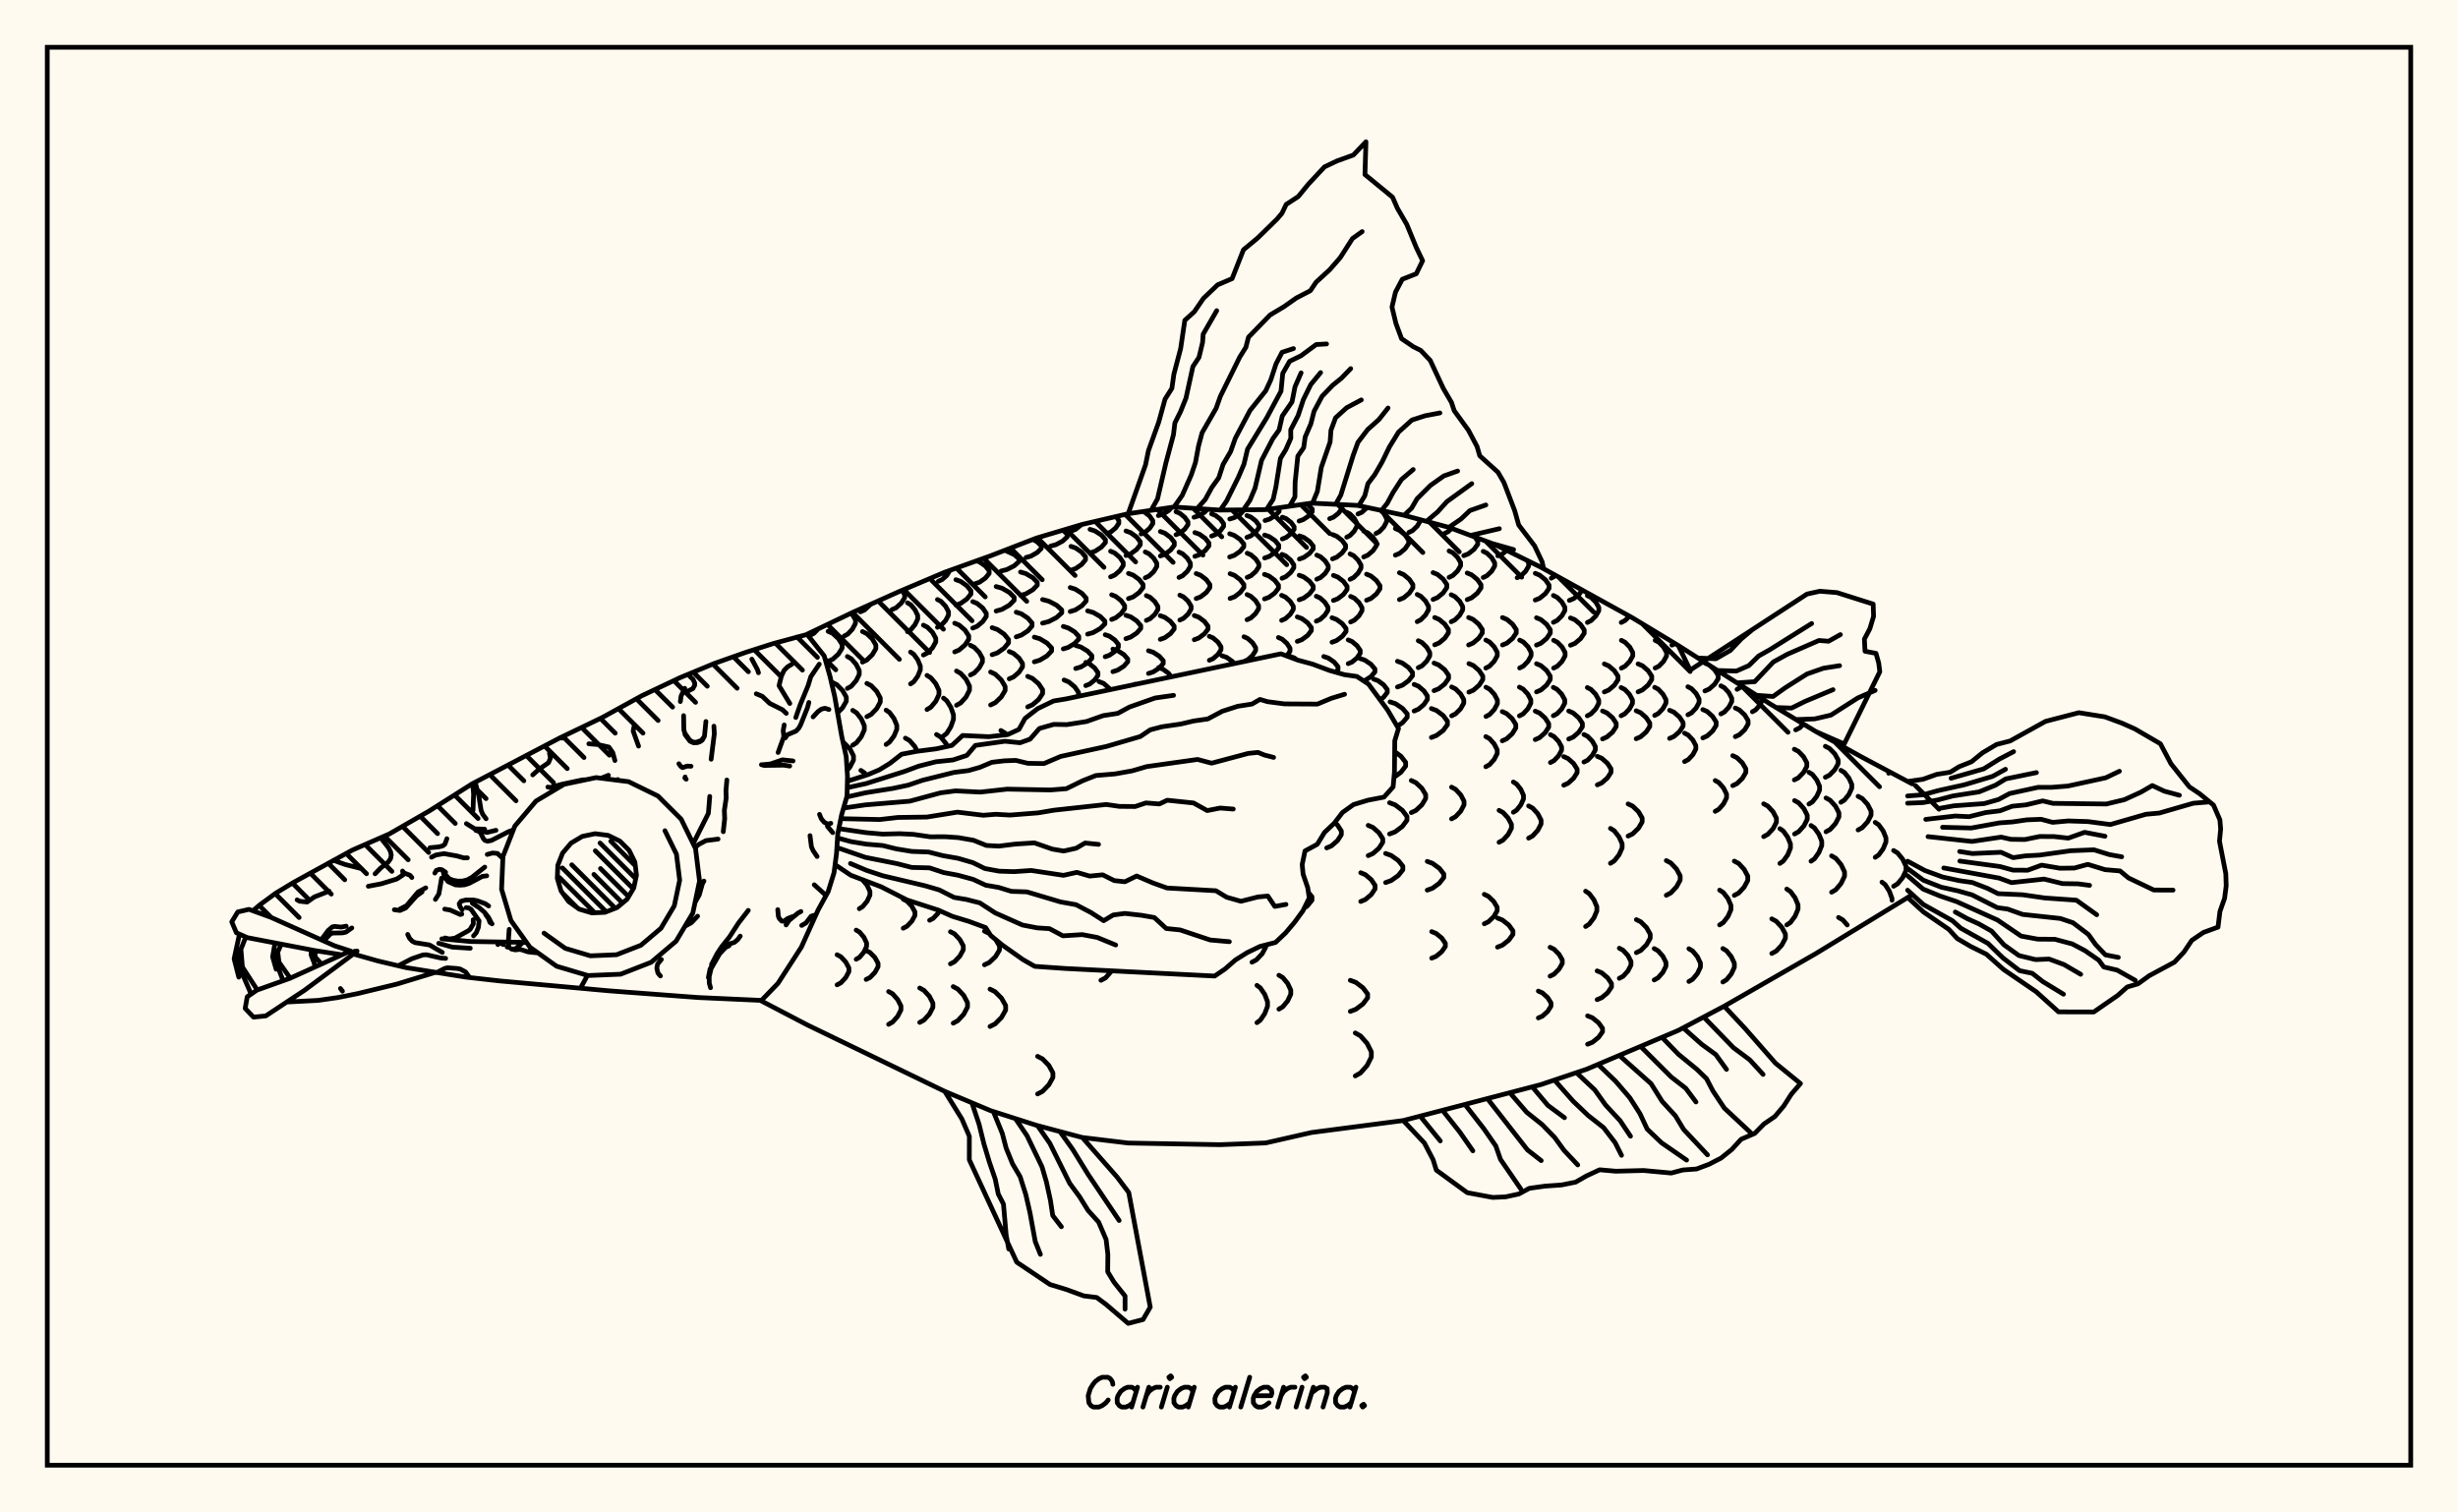 <svg xmlns="http://www.w3.org/2000/svg" width="520" height="320"><rect x="0" y="0" width="520" height="320" fill="floralwhite"/><rect x="10" y="10" width="500" height="300" stroke="black" stroke-width="1" fill="none"/><path stroke="black" stroke-width="1" fill="none" stroke-linecap="round" stroke-linejoin="round" d="
M 170.75 134.18 180.47 129.53 190.17 125.18 199.87 121.07 209.57 117.59 219.27 113.84 228.97 110.95 238.67 108.69 248.37 107.27 258.07 107.92 267.76 107.83 277.46 106.45 287.16 106.93 296.86 108.98 306.56 111.59 316.26 115.21 325.96 120 345.36 130.72 355.06 136.58 374.46 148.92 384.16 154.78 393.86 160.17 404.54 165.85 
M 404.54 189.31 384.16 201.75 364.76 212.89 355.06 218.01 335.66 226.22 325.96 229.48 296.86 237.08 277.46 239.61 267.76 241.82 258.07 242.19 238.67 241.84 228.97 240.67 219.27 238.09 209.57 234.99 199.87 230.91 170.77 216.84 161.1 211.79 
M 171.4 134.41 172.17 134.01 173.11 133.05 
M 175.19 139.92 176.15 139.49 177.37 138.39 178.16 137.13 178.16 136.36 177.37 135.11 176.15 134 175.19 133.57 
M 177.23 150.78 178.24 149.76 179.04 148.36 179.04 147.49 178.24 146.08 177.01 144.84 176.04 144.36 
M 179.21 162.98 179.81 162.3 180.56 160.83 180.56 159.91 179.81 158.44 178.32 156.95 
M 177.09 208.37 177.89 207.94 178.92 206.83 179.59 205.57 179.59 204.79 178.92 203.54 177.89 202.43 177.09 202 
M 178.58 134.58 179.35 134.16 180.34 133.1 180.98 131.89 180.98 131.14 180.12 129.7 
M 179.26 145.66 180.07 145.21 181.11 144.03 181.78 142.7 181.78 141.87 181.11 140.54 180.07 139.36 179.26 138.9 
M 180.4 157.66 181.19 157.16 182.2 155.88 182.85 154.43 182.85 153.53 182.2 152.08 181.19 150.8 180.4 150.3 
M 183.24 164.01 182.86 163.5 182.12 163 
M 181.79 192.26 182.51 191.81 183.44 190.68 184.04 189.39 184.04 188.6 183.44 187.31 182.48 186.16 
M 181.13 202.96 181.84 202.54 182.75 201.46 183.33 200.25 183.33 199.5 182.75 198.28 181.84 197.21 181.13 196.79 
M 182 129.45 182.89 129.07 184.16 127.88 
M 182.46 140.09 183.37 139.65 184.54 138.52 185.29 137.25 185.29 136.46 184.54 135.18 183.37 134.06 182.46 133.62 
M 183.39 151.63 184.3 151.15 185.48 149.92 186.23 148.54 186.23 147.68 185.48 146.29 184.3 145.06 183.39 144.59 
M 183.24 207.23 184.05 206.82 185.09 205.75 185.76 204.54 185.76 203.8 185.09 202.59 184.05 201.53 183.24 201.11 
M 187.46 157.51 188.18 157.01 189.12 155.75 189.72 154.32 189.72 153.44 189.12 152.01 188.18 150.74 187.46 150.25 
M 188.7 128.98 189.56 128.6 190.67 127.6 191.38 126.48 191.38 125.78 190.82 124.9 
M 194.04 158.96 193.54 157.95 192.41 156.67 191.54 156.17 
M 191.08 196.39 191.88 195.97 192.9 194.9 193.56 193.69 193.56 192.95 192.9 191.74 191.88 190.67 191.08 190.25 
M 187.99 216.72 188.83 216.25 189.9 215.04 190.6 213.68 190.6 212.83 189.9 211.47 188.83 210.26 187.99 209.79 
M 191.98 133.65 192.68 133.24 193.57 132.17 194.15 130.97 194.15 130.22 193.57 129.02 192.68 127.96 191.98 127.54 
M 192.63 144.7 193.3 144.25 194.15 143.07 194.7 141.74 194.7 140.92 194.15 139.59 193.3 138.42 192.63 137.96 
M 195.35 138.59 196.19 138.16 197.28 137.06 197.97 135.82 197.97 135.04 197.28 133.8 196.19 132.7 195.35 132.27 
M 196.11 150.12 196.92 149.63 197.97 148.38 198.64 146.95 198.64 146.07 197.97 144.65 196.92 143.4 196.11 142.9 
M 200.41 157.92 200.11 157.28 198.99 155.93 198.12 155.4 
M 196.66 194.71 197.42 194.31 198.4 193.28 198.73 192.65 
M 194.57 216.32 195.47 215.83 196.62 214.56 197.36 213.13 197.36 212.24 196.62 210.8 195.47 209.54 194.57 209.04 
M 198.51 122.98 199.3 122.63 200.3 121.75 200.95 120.68 
M 198.32 132.72 199.08 132.32 200.04 131.3 200.66 130.14 200.66 129.42 200.04 128.27 199.08 127.24 198.32 126.85 
M 199.6 155.71 200.28 155.17 201.15 153.77 201.71 152.2 201.71 151.22 201.15 149.64 200.28 148.25 199.6 147.7 
M 202.22 128.02 203.25 127.66 204.56 126.72 205.41 125.67 205.41 125.01 204.56 123.95 203.25 123.02 202.22 122.65 
M 201.97 137.93 202.92 137.52 204.15 136.46 204.94 135.26 204.94 134.52 204.15 133.32 202.92 132.26 201.97 131.85 
M 202.35 149.22 203.23 148.73 204.37 147.47 205.1 146.04 205.1 145.15 204.37 143.72 203.23 142.46 202.35 141.97 
M 201.07 203.93 201.94 203.47 203.06 202.28 203.79 200.95 203.79 200.12 203.06 198.78 201.94 197.59 201.07 197.13 
M 201.66 216.48 202.63 215.95 203.88 214.6 204.68 213.08 204.68 212.14 203.88 210.61 202.63 209.27 201.66 208.74 
M 206.27 123.51 207.23 123.18 208.46 122.31 209.26 121.34 209.26 120.73 208.46 119.76 207.23 118.9 206.57 118.67 
M 205.79 132.89 206.71 132.51 207.89 131.53 208.65 130.43 208.65 129.75 207.89 128.64 206.71 127.67 205.79 127.29 
M 205.29 142.81 206.11 142.39 207.16 141.29 207.84 140.06 207.84 139.29 207.16 138.05 206.11 136.96 205.29 136.53 
M 211.78 120.82 213 120.51 214.57 119.71 215.59 118.8 215.59 118.24 214.57 117.34 212.57 116.43 
M 210.74 129.28 211.97 128.93 213.54 128.03 214.55 127 214.55 126.37 213.54 125.35 211.97 124.45 210.74 124.1 
M 209.89 138.52 211.01 138.13 212.44 137.13 213.36 136 213.36 135.31 212.44 134.18 211.01 133.19 209.89 132.8 
M 209.57 149.15 210.56 148.67 211.82 147.46 212.64 146.09 212.64 145.24 211.82 143.86 210.56 142.65 209.57 142.18 
M 212.95 155.45 212.66 155.11 211.74 154.56 
M 208.27 204.13 209.29 203.65 210.6 202.41 211.45 201.01 211.45 200.14 210.64 198.8 
M 209.33 197.53 208.27 197.01 
M 209.44 217.18 210.51 216.64 211.87 215.27 212.75 213.71 212.75 212.75 211.87 211.19 210.51 209.82 209.44 209.28 
M 217.06 117.95 218.1 117.66 219.43 116.9 220.29 116.04 220.29 115.51 219.43 114.65 218.51 114.13 
M 215.9 125.98 217.04 125.64 218.5 124.78 219.44 123.8 219.44 123.2 218.5 122.23 217.04 121.37 215.9 121.03 
M 214.99 134.74 216.07 134.38 217.44 133.48 218.33 132.45 218.33 131.81 217.44 130.78 216.07 129.87 214.99 129.52 
M 213.51 143.62 214.41 143.23 215.58 142.22 216.32 141.09 216.32 140.38 215.58 139.24 214.41 138.24 213.51 137.85 
M 222.26 115.54 223.39 115.24 224.84 114.46 225.78 113.58 225.78 113.04 224.86 112.17 
M 220.56 131.85 221.87 131.51 223.54 130.64 224.62 129.65 224.62 129.05 223.54 128.06 221.87 127.19 220.56 126.85 
M 218.82 140.03 219.99 139.67 221.5 138.76 222.47 137.73 222.47 137.09 221.5 136.06 219.99 135.15 218.82 134.8 
M 217.41 149.56 218.42 149.12 219.73 148 220.57 146.73 220.57 145.94 219.73 144.67 218.42 143.54 217.41 143.1 
M 219.51 231.45 220.55 230.91 221.89 229.52 222.75 227.96 222.75 226.99 221.89 225.42 220.55 224.04 219.51 223.5 
M 226.68 112.32 227.52 112.02 228.78 111.01 
M 226.57 120.64 227.56 120.3 228.83 119.42 229.65 118.43 229.65 117.81 228.83 116.82 227.56 115.94 226.57 115.6 
M 226.41 129.39 227.5 129.05 228.89 128.16 229.78 127.16 229.78 126.54 228.89 125.54 227.5 124.66 226.41 124.31 
M 224.95 137.29 226 136.97 227.35 136.14 228.22 135.21 228.22 134.63 227.35 133.69 226 132.87 224.95 132.54 
M 230.6 116.97 231.65 116.64 232.99 115.77 233.86 114.79 233.86 114.18 232.99 113.2 231.65 112.34 230.6 112 
M 230.09 134.17 231.26 133.84 232.77 132.98 233.74 132.01 233.74 131.41 232.77 130.44 231.26 129.58 230.09 129.25 
M 227.57 141.44 228.67 141.11 230.07 140.26 230.98 139.3 230.98 138.71 230.07 137.75 228.67 136.9 227.57 136.57 
M 228.12 147.33 228.18 146.52 227.37 145.33 226.1 144.28 225.11 143.87 
M 234.2 112.89 235 112.55 236.02 111.7 236.69 110.73 236.69 110.13 236.11 109.28 
M 234.95 122.05 235.81 121.68 236.91 120.74 237.62 119.67 237.62 119.01 236.91 117.94 235.81 117 234.95 116.63 
M 235.17 131.06 236.06 130.7 237.19 129.8 237.92 128.77 237.92 128.13 237.19 127.1 236.06 126.2 235.17 125.84 
M 233.81 138.95 234.71 138.63 235.86 137.82 236.6 136.9 236.6 136.33 235.86 135.42 234.71 134.6 233.81 134.29 
M 229.7 145.06 230.53 144.73 231.59 143.87 232.27 142.9 232.27 142.3 231.59 141.34 230.53 140.48 229.7 140.15 
M 237.74 108.94 238.17 108.8 
M 238.21 117.54 239.18 117.19 240.43 116.28 241.23 115.26 241.23 114.62 240.43 113.6 239.18 112.69 238.21 112.34 
M 238.73 126.65 239.73 126.29 241 125.36 241.82 124.31 241.82 123.66 241 122.61 239.73 121.68 238.73 121.32 
M 238.19 135.13 239.2 134.79 240.49 133.93 241.33 132.96 241.33 132.35 240.49 131.38 239.2 130.51 238.19 130.18 
M 235.44 142.11 236.45 141.78 237.75 140.95 238.58 140.01 238.58 139.43 237.75 138.49 236.45 137.65 235.44 137.33 
M 234.95 145.9 233.49 144.6 232.5 144.21 
M 232.9 207.41 233.86 206.91 235.21 205.41 
M 241.41 112.98 242.2 112.64 243.22 111.77 243.88 110.78 243.88 110.17 243.22 109.19 241.93 108.21 
M 242.28 122.25 243.07 121.88 244.08 120.93 244.73 119.85 244.73 119.18 244.08 118.11 243.07 117.16 242.28 116.78 
M 242.52 131.26 243.31 130.91 244.31 129.99 244.96 128.96 244.96 128.32 244.31 127.29 243.31 126.37 242.52 126.02 
M 245.05 109.09 246.02 108.79 247.26 108.01 247.87 107.34 
M 245.48 117.63 246.43 117.28 247.64 116.38 248.43 115.36 248.43 114.73 247.64 113.71 246.43 112.81 245.48 112.46 
M 245.47 135.27 246.42 134.93 247.62 134.06 248.4 133.08 248.4 132.47 247.62 131.48 246.42 130.61 245.47 130.27 
M 242.97 142.49 243.97 142.16 245.26 141.33 246.09 140.38 246.09 139.79 245.26 138.84 243.97 138.01 242.97 137.68 
M 240.24 144.79 240.12 144.75 
M 248.79 113.13 249.61 112.8 250.64 111.96 251.32 111 251.32 110.41 250.64 109.45 249.61 108.6 248.79 108.27 
M 249.42 122.17 250.19 121.81 251.19 120.87 251.83 119.82 251.83 119.16 251.19 118.11 250.19 117.17 249.42 116.81 
M 249.6 131.19 250.37 130.83 251.35 129.92 251.98 128.88 251.98 128.23 251.35 127.19 250.37 126.28 249.6 125.92 
M 247.79 143.2 247.19 142.43 246.02 141.58 245.11 141.24 
M 252.6 109.44 253.58 109.14 254.85 108.37 255.44 107.74 
M 252.78 117.71 253.74 117.37 254.96 116.49 255.75 115.5 255.75 114.88 254.96 113.89 253.74 113.02 252.78 112.68 
M 253.06 126.64 253.99 126.28 255.19 125.36 255.95 124.32 255.95 123.68 255.19 122.63 253.99 121.71 253.06 121.35 
M 252.65 135.35 253.59 135 254.79 134.11 255.56 133.1 255.56 132.48 254.79 131.47 253.59 130.58 252.65 130.23 
M 256.32 113.42 257.14 113.1 258.19 112.28 258.86 111.36 258.86 110.79 258.19 109.86 257.14 109.05 256.32 108.73 
M 255.84 139.7 256.63 139.36 257.66 138.47 258.31 137.47 258.31 136.85 257.66 135.85 256.63 134.97 255.84 134.63 
M 260.16 109.81 261.14 109.51 262.39 108.76 263.21 107.87 
M 260.14 117.84 261.1 117.51 262.34 116.66 263.13 115.69 263.13 115.09 262.34 114.12 261.1 113.27 260.14 112.93 
M 260.23 126.62 261.17 126.27 262.37 125.35 263.15 124.32 263.15 123.68 262.37 122.65 261.17 121.74 260.23 121.38 
M 261.1 140.41 260.75 139.97 259.49 139.08 258.5 138.73 
M 263.79 113.69 264.61 113.38 265.65 112.57 266.33 111.66 266.33 111.1 265.65 110.19 264.61 109.39 263.79 109.08 
M 263.85 122.16 264.64 121.82 265.66 120.92 266.32 119.91 266.32 119.29 265.66 118.28 264.64 117.39 263.85 117.04 
M 263.82 131.12 264.61 130.76 265.61 129.83 266.27 128.78 266.27 128.13 265.61 127.08 264.61 126.16 263.82 125.79 
M 263.17 139.95 263.96 139.59 264.98 138.68 265.64 137.65 265.64 137.02 264.98 135.99 263.96 135.08 263.17 134.72 
M 267.63 110.13 268.59 109.83 269.81 109.07 270.6 108.21 270.6 107.68 270.39 107.45 
M 267.54 118.06 268.5 117.73 269.74 116.88 270.53 115.93 270.53 115.34 269.74 114.38 268.5 113.53 267.54 113.21 
M 267.51 126.72 268.46 126.37 269.68 125.47 270.47 124.44 270.47 123.81 269.68 122.78 268.46 121.87 267.51 121.52 
M 271.29 114.03 272.09 113.71 273.12 112.91 273.78 112 273.78 111.44 273.12 110.53 272.09 109.73 271.29 109.42 
M 271.22 122.35 272.02 122.01 273.05 121.13 273.71 120.13 273.71 119.51 273.05 118.51 272.02 117.63 271.22 117.29 
M 271.13 131.26 271.93 130.9 272.95 129.98 273.61 128.93 273.61 128.29 272.95 127.24 271.93 126.32 271.13 125.96 
M 272.23 138.8 272.91 137.77 272.91 137.14 272.25 136.13 271.24 135.23 270.45 134.88 
M 274.83 110.24 275.72 109.93 276.87 109.15 277.61 108.26 277.61 107.71 276.52 106.59 
M 274.9 118.28 275.83 117.94 277.03 117.09 277.81 116.13 277.81 115.53 277.03 114.56 275.83 113.71 274.9 113.38 
M 274.85 126.9 275.8 126.55 277.02 125.64 277.81 124.62 277.81 123.99 277.02 122.97 275.8 122.06 274.85 121.71 
M 274.45 135.7 275.4 135.35 276.63 134.45 277.42 133.43 277.42 132.8 276.63 131.77 275.4 130.87 274.45 130.52 
M 274.33 139.58 273.83 139.21 272.9 138.87 
M 264.86 203.58 265.81 203.07 267.02 201.79 267.8 200.34 267.8 199.92 
M 265.91 216.37 266.63 215.84 267.56 214.46 268.15 212.91 268.15 211.94 267.56 210.39 266.63 209.02 265.91 208.48 
M 278.57 122.55 279.35 122.21 280.35 121.32 280.99 120.31 280.99 119.69 280.35 118.68 279.35 117.79 278.57 117.45 
M 278.47 131.43 279.27 131.07 280.28 130.15 280.94 129.11 280.94 128.47 280.28 127.43 279.27 126.51 278.47 126.15 
M 281.3 109.74 282.13 109.41 283.19 108.56 283.87 107.6 283.87 107.01 283.69 106.76 
M 281.9 118.24 282.78 117.89 283.92 116.99 284.66 115.98 284.66 115.35 283.92 114.34 282.78 113.45 281.9 113.1 
M 282.09 127.04 283.02 126.68 284.22 125.76 284.98 124.71 284.98 124.07 284.22 123.02 283.02 122.1 282.09 121.74 
M 281.79 135.88 282.75 135.53 283.97 134.63 284.76 133.61 284.76 132.98 283.97 131.96 282.75 131.06 281.79 130.7 
M 282.59 142.23 283.06 141.67 283.06 141.07 282.26 140.09 281.02 139.23 280.05 138.9 
M 275.94 192.1 276.55 191.69 277.55 190.48 277.55 189.73 276.81 188.83 
M 270.56 213.51 271.37 213.02 272.41 211.77 273.07 210.36 273.07 209.48 272.41 208.07 271.37 206.82 270.56 206.34 
M 284.91 113.65 285.6 113.3 286.49 112.38 287.06 111.34 287.06 110.7 286.49 109.66 285.6 108.75 284.91 108.39 
M 285.61 122.57 286.36 122.2 287.31 121.27 287.93 120.21 287.93 119.55 287.31 118.5 286.36 117.56 285.61 117.2 
M 285.73 131.6 286.51 131.23 287.5 130.29 288.14 129.22 288.14 128.56 287.5 127.49 286.51 126.55 285.73 126.19 
M 285.22 140.41 286.03 140.07 287.08 139.2 287.76 138.21 287.76 137.6 287.08 136.61 286.03 135.73 285.22 135.39 
M 280.67 179.4 281.67 178.97 282.95 177.86 283.77 176.6 283.77 175.82 282.95 174.56 282.36 174.05 
M 287.28 108.75 288.11 108.39 289.24 107.37 
M 288.49 117.84 289.36 117.46 290.47 116.51 291.19 115.43 291.19 114.77 290.47 113.69 289.36 112.74 288.49 112.37 
M 289.1 127 290.02 126.63 291.18 125.67 291.93 124.58 291.93 123.91 291.18 122.82 290.02 121.86 289.1 121.48 
M 288.55 144.1 290.03 143.16 290.87 142.16 290.87 141.54 290.03 140.54 288.72 139.66 287.7 139.32 
M 291.11 112.86 291.82 112.48 292.74 111.51 293.34 110.4 293.34 109.72 292.74 108.61 292.15 107.99 
M 291.95 148.07 292.71 147.51 293.48 146.51 293.48 145.89 292.71 144.89 291.52 144.01 290.58 143.67 
M 289.45 181.03 290.44 180.59 291.71 179.48 292.53 178.22 292.53 177.44 291.71 176.18 290.44 175.06 289.45 174.63 
M 287.87 190.73 288.85 190.32 290.1 189.26 290.9 188.06 290.9 187.32 290.1 186.12 288.85 185.06 287.87 184.65 
M 295.19 117.46 296.1 117.08 297.26 116.1 298.01 114.99 298.01 114.31 297.26 113.2 296.1 112.22 295.19 111.83 
M 296.05 126.86 296.96 126.48 298.14 125.49 298.9 124.37 298.9 123.68 298.14 122.56 296.96 121.57 296.05 121.18 
M 295.64 145.35 296.67 144.98 297.98 144.03 298.83 142.96 298.83 142.3 297.98 141.23 296.67 140.28 295.64 139.91 
M 295.59 153.66 296.73 152.89 297.7 151.75 297.7 151.04 296.73 149.9 295.24 148.89 294.07 148.5 
M 294.9 164.47 296.37 163.39 297.37 162.09 297.37 161.29 296.37 160 295.04 159.02 
M 293.97 176.45 295.15 176 296.67 174.85 297.65 173.55 297.65 172.74 296.67 171.44 295.15 170.29 293.97 169.84 
M 293.13 186.73 294.3 186.31 295.81 185.24 296.78 184.02 296.78 183.27 295.81 182.06 294.3 180.99 293.13 180.57 
M 285.66 213.99 286.84 213.54 288.35 212.4 289.33 211.1 289.33 210.3 288.35 209 286.84 207.85 285.66 207.41 
M 286.71 227.64 287.81 227.02 289.21 225.44 290.11 223.65 290.11 222.54 289.21 220.75 287.81 219.17 286.71 218.55 
M 298.05 112.65 298.83 112.27 299.84 111.29 300.48 110.19 300.48 109.96 
M 299.81 131.53 300.58 131.13 301.57 130.13 302.21 129 302.21 128.3 301.57 127.16 300.58 126.16 299.81 125.77 
M 300.04 141.26 300.83 140.88 301.83 139.88 302.48 138.76 302.48 138.06 301.83 136.94 300.83 135.95 300.04 135.56 
M 299.16 150.44 300.07 150.05 301.23 149.07 301.97 147.96 301.97 147.27 301.23 146.16 300.07 145.18 299.16 144.8 
M 298.56 171.93 299.54 171.47 300.8 170.29 301.61 168.95 301.61 168.12 300.8 166.78 299.54 165.6 298.56 165.14 
M 303.17 126.83 304.1 126.44 305.3 125.45 306.07 124.33 306.07 123.64 305.3 122.52 304.1 121.53 303.17 121.15 
M 303.52 136.43 304.45 136.03 305.65 135.03 306.42 133.89 306.42 133.19 305.65 132.05 304.45 131.05 303.52 130.65 
M 303.38 146.13 304.36 145.73 305.63 144.72 306.45 143.56 306.45 142.85 305.63 141.7 304.36 140.69 303.38 140.29 
M 302.81 156.03 303.9 155.61 305.31 154.55 306.21 153.34 306.21 152.59 305.31 151.39 303.9 150.32 302.81 149.91 
M 301.94 188.33 303.07 187.92 304.51 186.86 305.44 185.66 305.44 184.92 304.51 183.72 303.07 182.67 301.94 182.25 
M 305.52 112.89 306.32 112.52 307.11 111.79 
M 306.56 122.15 307.35 121.77 308.35 120.8 309 119.7 309 119.02 308.35 117.92 307.35 116.94 306.56 116.57 
M 307.01 131.55 307.79 131.16 308.8 130.17 309.44 129.04 309.44 128.34 308.8 127.22 307.79 126.22 307.01 125.83 
M 307.1 151.45 307.93 151.03 308.99 149.97 309.67 148.77 309.67 148.02 308.99 146.82 307.93 145.76 307.1 145.34 
M 307.08 173.25 307.93 172.79 309.02 171.62 309.72 170.3 309.72 169.49 309.02 168.17 307.93 167 307.08 166.54 
M 302.88 202.72 303.81 202.34 305 201.36 305.77 200.26 305.77 199.57 305 198.46 303.81 197.49 302.88 197.11 
M 309.67 117.56 310.62 117.19 311.83 116.23 312.62 115.15 312.62 114.48 312 113.61 
M 310.39 126.87 311.33 126.48 312.53 125.5 313.31 124.39 313.31 123.71 312.53 122.6 311.33 121.62 310.39 121.23 
M 310.69 136.46 311.62 136.06 312.82 135.05 313.59 133.91 313.59 133.2 312.82 132.05 311.62 131.04 310.69 130.65 
M 310.75 146.44 311.7 146.03 312.91 144.98 313.69 143.79 313.69 143.05 312.91 141.86 311.7 140.81 310.75 140.4 
M 313.78 122.19 314.56 121.81 315.57 120.85 316.21 119.76 316.21 119.08 315.57 117.99 314.56 117.03 313.78 116.65 
M 314.33 141.35 315.11 140.94 316.1 139.91 316.75 138.74 316.75 138.02 316.1 136.85 315.11 135.82 314.33 135.42 
M 314.36 151.59 315.14 151.17 316.14 150.09 316.78 148.87 316.78 148.12 316.14 146.9 315.14 145.82 314.36 145.4 
M 314.33 162.22 315.11 161.79 316.1 160.68 316.74 159.43 316.74 158.65 316.1 157.39 315.11 156.28 314.33 155.85 
M 314.01 195.45 314.88 195.03 316.01 193.95 316.73 192.72 316.73 191.96 316.01 190.73 314.88 189.65 314.01 189.22 
M 316.87 117.6 317.8 117.23 318.77 116.45 
M 317.86 136.46 318.8 136.07 320 135.06 320.77 133.92 320.77 133.21 320 132.07 318.8 131.06 317.86 130.66 
M 317.81 156.74 318.73 156.32 319.91 155.25 320.67 154.03 320.67 153.27 319.91 152.06 318.73 150.98 317.81 150.56 
M 317.13 178.2 317.98 177.74 319.05 176.57 319.75 175.24 319.75 174.41 319.05 173.08 317.98 171.91 317.13 171.45 
M 316.8 200.39 317.85 199.97 319.2 198.9 320.07 197.69 320.07 196.94 319.2 195.73 317.85 194.66 316.8 194.24 
M 320.96 122.23 321.74 121.85 322.74 120.88 323.39 119.78 323.39 119.1 323.08 118.58 
M 321.49 141.33 322.27 140.93 323.27 139.9 323.91 138.74 323.91 138.02 323.27 136.86 322.27 135.83 321.49 135.43 
M 321.44 151.46 322.22 151.05 323.21 149.99 323.85 148.79 323.85 148.05 323.21 146.85 322.22 145.79 321.44 145.38 
M 320.16 171.85 320.84 171.41 321.73 170.3 322.3 169.04 322.3 168.26 321.73 167 320.84 165.89 320.16 165.45 
M 324.79 126.96 325.73 126.58 326.94 125.59 327.71 124.48 327.71 123.79 326.94 122.67 325.73 121.69 324.79 121.3 
M 325.05 136.49 325.99 136.1 327.19 135.09 327.97 133.95 327.97 133.24 327.19 132.1 325.99 131.1 325.05 130.7 
M 325.06 146.39 325.99 145.99 327.19 144.95 327.96 143.77 327.96 143.05 327.19 141.87 325.99 140.83 325.06 140.43 
M 324.79 156.48 325.71 156.07 326.88 155.02 327.64 153.84 327.64 153.1 326.88 151.92 325.71 150.87 324.79 150.46 
M 323.38 177.33 324.23 176.87 325.32 175.68 326.02 174.33 326.02 173.5 325.32 172.16 324.23 170.97 323.38 170.51 
M 328.17 122.33 329.14 121.77 
M 328.63 131.67 329.41 131.28 330.41 130.3 331.06 129.18 331.06 128.48 330.41 127.36 329.41 126.38 328.63 125.99 
M 328.68 141.35 329.46 140.95 330.46 139.93 331.1 138.77 331.1 138.05 330.46 136.89 329.46 135.87 328.68 135.47 
M 328.61 151.43 329.39 151.02 330.39 149.98 331.03 148.79 331.03 148.06 330.39 146.88 329.39 145.84 328.61 145.43 
M 328 161.33 328.76 160.93 329.73 159.9 330.36 158.74 330.36 158.02 329.73 156.86 328.76 155.84 328 155.44 
M 327.93 206.53 328.76 206.12 329.82 205.05 330.51 203.85 330.51 203.1 329.82 201.9 328.76 200.83 327.93 200.42 
M 325.44 215.37 326.3 214.99 327.41 214 328.12 212.88 328.12 212.18 327.41 211.06 326.3 210.07 325.44 209.69 
M 332 127.03 332.94 126.64 334.14 125.65 334.68 124.86 
M 332.24 136.52 333.18 136.13 334.38 135.12 335.15 133.98 335.15 133.28 334.38 132.14 333.18 131.13 332.24 130.74 
M 331.87 156.36 332.8 155.96 333.99 154.93 334.76 153.76 334.76 153.03 333.99 151.87 332.8 150.84 331.87 150.43 
M 330.82 166.13 331.73 165.72 332.9 164.66 333.65 163.47 333.65 162.73 332.9 161.54 331.73 160.49 330.82 160.08 
M 335.82 131.7 336.6 131.31 337.6 130.32 338.24 129.21 338.24 128.52 337.6 127.4 336.6 126.41 335.82 126.03 
M 335.8 151.45 336.58 151.04 337.58 150 338.22 148.82 338.22 148.09 337.58 146.91 336.58 145.87 335.8 145.47 
M 335.09 161.23 335.87 160.84 336.86 159.82 337.5 158.67 337.5 157.96 336.86 156.81 335.87 155.8 335.09 155.4 
M 335.44 196.03 336.2 195.52 337.19 194.22 337.82 192.75 337.82 191.83 337.19 190.36 336.2 189.06 335.44 188.55 
M 339.4 146.4 340.33 146 341.53 144.97 342.3 143.8 342.3 143.07 341.53 141.91 340.33 140.88 339.4 140.47 
M 339.02 156.34 339.95 155.93 341.14 154.91 341.91 153.74 341.91 153.02 341.14 151.86 339.95 150.83 339.02 150.43 
M 337.92 166.06 338.85 165.65 340.05 164.6 340.82 163.41 340.82 162.67 340.05 161.48 338.85 160.43 337.92 160.03 
M 337.88 211.5 338.86 211.08 340.11 210.03 340.92 208.83 340.92 208.09 340.11 206.89 338.86 205.83 337.88 205.42 
M 335.86 220.93 336.88 220.53 338.18 219.48 339.02 218.3 339.02 217.57 338.18 216.39 336.88 215.34 335.86 214.93 
M 342.98 131.7 343.76 131.31 344.71 130.37 
M 343.01 141.36 343.78 140.96 344.78 139.93 345.42 138.78 345.42 138.06 344.78 136.9 343.78 135.88 343.01 135.48 
M 342.95 151.44 343.73 151.03 344.72 149.99 345.36 148.82 345.36 148.09 344.72 146.91 343.73 145.87 342.95 145.47 
M 340.7 182.65 341.5 182.15 342.51 180.87 343.17 179.41 343.17 178.51 342.51 177.06 341.5 175.77 340.7 175.27 
M 342.57 206.99 343.37 206.56 344.39 205.45 345.04 204.19 345.04 203.42 344.39 202.16 343.37 201.05 342.57 200.62 
M 346.54 146.38 347.47 145.97 348.66 144.95 349.43 143.78 349.43 143.06 348.66 141.89 347.47 140.86 346.54 140.46 
M 346.14 156.3 347.07 155.9 348.25 154.87 349.02 153.7 349.02 152.98 348.25 151.82 347.07 150.79 346.14 150.38 
M 344.43 176.89 345.39 176.43 346.62 175.24 347.41 173.9 347.41 173.07 346.62 171.73 345.39 170.55 344.43 170.09 
M 346.18 201.56 347.12 201.09 348.33 199.87 349.11 198.49 349.11 197.64 348.33 196.26 347.12 195.04 346.18 194.57 
M 350.16 141.34 350.94 140.95 351.93 139.93 352.57 138.77 352.57 138.06 351.93 136.9 350.94 135.88 350.16 135.48 
M 350.05 151.37 350.82 150.96 351.8 149.93 352.44 148.76 352.44 148.03 351.8 146.86 350.82 145.82 350.05 145.42 
M 349.95 207.34 350.75 206.89 351.78 205.74 352.44 204.43 352.44 203.62 351.78 202.31 350.75 201.15 349.95 200.7 
M 353.7 136.49 354.42 136.19 
M 353.21 156.23 354.13 155.82 355.31 154.79 356.07 153.62 356.07 152.89 355.31 151.72 354.13 150.68 353.21 150.28 
M 352.51 189.42 353.46 188.92 354.67 187.64 355.45 186.2 355.45 185.3 354.67 183.86 353.46 182.58 352.51 182.08 
M 357.08 151.23 357.84 150.83 358.82 149.8 359.45 148.63 359.45 147.9 358.82 146.73 357.84 145.7 357.08 145.3 
M 356.38 161.13 357.15 160.72 358.13 159.68 358.76 158.49 358.76 157.76 358.13 156.57 357.15 155.53 356.38 155.12 
M 357.29 207.66 358.08 207.19 359.09 205.98 359.74 204.62 359.74 203.77 359.09 202.41 358.08 201.2 357.29 200.73 
M 360.68 146.19 361.59 145.79 362.74 144.76 363.49 143.6 363.49 142.88 362.74 141.72 361.79 140.87 
M 361.33 140.58 360.68 140.29 
M 360.24 156.13 361.15 155.72 362.31 154.67 363.06 153.49 363.06 152.76 362.31 151.58 361.15 150.53 360.24 150.13 
M 364.06 151.05 364.8 150.65 365.75 149.61 366.36 148.44 366.36 147.72 365.75 146.55 364.8 145.51 364.06 145.11 
M 362.86 171.66 363.63 171.21 364.62 170.08 365.26 168.8 365.26 168 364.62 166.72 363.63 165.58 362.86 165.14 
M 363.79 195.69 364.57 195.19 365.56 193.91 366.19 192.46 366.19 191.56 365.56 190.11 364.57 188.83 363.79 188.33 
M 364.48 207.77 365.26 207.29 366.26 206.06 366.91 204.67 366.91 203.8 366.26 202.41 365.26 201.17 364.48 200.69 
M 367.48 145.85 368.6 145.2 
M 367.11 155.86 367.98 155.45 369.1 154.4 369.82 153.2 369.82 152.46 369.1 151.27 367.98 150.22 367.11 149.8 
M 366.57 166.22 367.46 165.79 368.6 164.69 369.34 163.44 369.34 162.66 368.6 161.41 367.46 160.31 366.57 159.88 
M 366.9 189.44 367.82 188.95 368.99 187.69 369.75 186.26 369.75 185.37 368.99 183.94 367.82 182.68 366.9 182.19 
M 370.72 150.59 371.43 150.18 372.33 149.14 372.91 147.93 
M 373.11 177.01 373.98 176.53 375.1 175.33 375.81 173.96 375.81 173.11 375.1 171.75 373.98 170.54 373.11 170.07 
M 374.83 201.73 375.76 201.23 376.94 199.96 377.71 198.52 377.71 197.62 376.94 196.18 375.76 194.91 374.83 194.41 
M 376.54 182.68 377.26 182.18 378.18 180.9 378.78 179.45 378.78 178.55 378.18 177.1 377.26 175.82 376.54 175.32 
M 378 195.69 378.77 195.18 379.75 193.86 380.38 192.36 380.38 191.43 379.75 189.94 378.77 188.62 378 188.1 
M 379.88 154.43 380.72 154.01 381.53 153.19 
M 379.6 165.01 380.45 164.57 381.54 163.44 382.24 162.16 382.24 161.37 381.54 160.09 380.45 158.96 379.6 158.52 
M 379.65 176.45 380.51 175.97 381.62 174.74 382.33 173.34 382.33 172.48 381.62 171.09 380.51 169.86 379.65 169.38 
M 382.69 170.12 383.42 169.66 384.34 168.49 384.94 167.17 384.94 166.35 384.34 165.02 383.42 163.85 382.69 163.4 
M 383.13 182.21 383.86 181.7 384.79 180.38 385.4 178.9 385.4 177.97 384.79 176.49 383.86 175.17 383.13 174.66 
M 386.16 164.45 387.04 164 388.15 162.86 388.87 161.57 388.87 160.78 388.15 159.49 387.04 158.35 386.16 157.9 
M 386.3 175.98 387.18 175.49 388.3 174.25 389.03 172.84 389.03 171.97 388.3 170.56 387.18 169.32 386.3 168.83 
M 387.48 188.77 388.37 188.25 389.49 186.91 390.22 185.39 390.22 184.46 389.49 182.94 388.37 181.6 387.48 181.08 
M 390.79 195.7 389.84 194.62 388.95 194.11 
M 389.45 169.74 390.19 169.28 391.14 168.1 391.75 166.77 391.75 165.95 391.14 164.61 390.19 163.44 389.45 162.98 
M 393.09 175.6 393.97 175.11 395.1 173.87 395.83 172.47 395.83 171.6 395.1 170.2 393.97 168.96 393.09 168.48 
M 396.71 181.39 397.44 180.89 398.38 179.6 398.98 178.15 398.98 177.25 398.38 175.79 397.44 174.5 396.71 174 
M 400.26 190.47 400.26 190.08 399.69 188.54 398.82 187.17 398.14 186.64 
M 399.55 163.6 399.92 163.4 
M 400.6 187.51 401.44 186.99 402.52 185.68 403.22 184.19 403.22 183.27 402.52 181.78 401.44 180.46 400.6 179.95 
M 238.67 108.69 242.34 98.36 242.95 95.38 245.13 89.32 246.47 84.45 247.92 82.16 248.34 79.18 249.77 73.75 250.65 67.78 252.67 65.94 254.6 63.12 257.59 60.27 260.66 58.95 263.06 52.85 266.06 50.36 270.18 46.33 271.21 45.11 272.1 43.25 274.65 41.59 276.78 38.98 280.2 35.31 282.85 34.05 286.31 32.8 288.97 30 288.76 36.93 294.6 41.72 295.63 44.07 297.61 47.48 299.62 52.37 300.96 55.16 299.62 57.92 296.66 59.09 295.22 61.81 294.48 64.97 295.31 68.42 296.51 71.66 298.99 73.35 300.57 74.14 302.57 76.25 305.34 82.19 307.06 85.13 307.65 86.9 310.65 91.03 312.47 94.46 313.05 96.44 316.9 99.91 318.15 102.06 320.44 108.06 321.29 111.08 324.64 115.48 326.25 118.88 326.55 120.33 
M 325.96 120 325.96 120 
M 243.52 107.98 244.88 105.54 246.65 97.95 248.25 91.98 248.55 89.49 249.76 87.06 250.9 84.23 252.36 77.56 253.65 75.61 254.41 72.45 254.53 70.71 257.4 65.73 
M 248.37 107.27 250.1 104.82 252 100.52 252.9 97.87 253.55 94.38 254.3 91.57 257.28 86.38 258.17 83.86 262.29 75.52 263.57 73.48 264.12 71.34 268.71 66.63 271.55 64.94 274.26 63.04 277.21 61.51 278.42 59.71 281.3 57.07 283.54 54.5 286.12 50.47 288.17 49 
M 253.26 107.6 254.98 105.67 256.34 103.17 257.83 101.09 258.75 98.26 260.34 95.55 261.34 92.72 264.45 86.84 267.77 82.68 268.85 80.34 269.95 76.99 271.22 74.54 273.64 73.75 
M 258.15 107.92 259.47 106.03 261.99 100.96 263.17 98.2 263.92 95.04 267.98 88.4 271 82.77 271.37 79 272.83 76.44 275.24 75.27 278.44 72.9 280.64 72.77 
M 263.05 107.87 264.43 105.84 265.51 103.27 266.89 97.4 269.26 92.84 270.6 90.96 271.27 88.02 273.33 85.03 273.96 81.85 275.25 78.89 
M 267.95 107.8 269.35 105.62 269.91 103.08 270.88 96.99 272.01 95.15 273.08 92.73 273.06 90.93 274.61 87.94 275.74 84.53 277.31 81.35 279.38 78.83 
M 272.81 107.11 273.95 105.13 273.99 102.04 274.56 96.51 275.8 94.72 276.11 92.47 277.32 89.67 277.99 87.03 279.69 83.84 281.95 81.5 283.78 80.02 285.75 77.99 
M 277.66 106.46 278.69 103.98 279.53 98.88 281.39 93.52 281.57 91.03 282.55 88.39 284.9 86.26 287.99 84.61 
M 282.56 106.7 283.65 104.76 286.28 96.32 287.27 93.6 289.34 90.88 291.71 88.77 293.65 86.32 
M 287.45 106.99 288.73 104.89 289.39 102.33 290.85 100.41 292.41 97.71 293.92 94.59 295.87 91.42 298.71 88.86 301.52 87.96 304.62 87.37 
M 292.25 108.01 293.47 106.49 294.71 104.19 296.49 101.45 298.97 99.34 
M 297.04 109.03 298.63 107.52 299.78 105.53 302.61 102.71 305.44 100.7 308.37 99.66 
M 301.78 110.3 304.11 108.33 306.11 106.12 311.36 102.33 
M 306.51 111.58 309.07 109.82 310.97 108.02 314.34 106.84 
M 311.11 113.28 317.19 111.86 
M 315.7 115 320.21 116.28 
M 320.12 117.11 320.15 117.13 
M 179.27 165.29 183.7 163.86 186.02 162.88 188.28 161.5 190.73 159.58 193.89 158.97 198.09 158.43 201.39 157.71 203.65 155.61 209.21 155.87 213.16 155.43 215.57 154.32 216.85 152 219.51 149.94 222.89 148.31 225.5 147.88 270.98 138.33 274.57 139.67 277.67 140.51 281.28 141.86 284.43 142.75 287.05 143.12 289.52 144.74 293.55 150.22 295.86 154.14 295.07 156.72 295 163.39 294.72 166.49 292.79 168.65 289.42 169.3 286.34 170.23 284 171.91 282.26 174.18 280.2 176.13 278.68 178.63 276.08 180.04 275.48 182.93 275.68 184.97 276.65 187.79 276.98 189.98 275.63 192.72 273.88 195.12 271.97 197.38 269.84 199.4 266.56 200.24 263.83 201.56 261.34 203.12 259.18 205 256.97 206.51 225.38 204.91 218.91 204.46 216.42 203.04 212.04 199.94 209.59 197.93 208.51 196.25 205.02 194.96 201.48 193.88 198.54 192.57 191.9 190.42 186.4 187.62 179.99 185.18 176.67 182.94 
M 179.24 166.66 183.24 165.78 191.32 163.23 194.36 162.1 198.01 161.17 201.61 160.79 204.55 159.82 206.34 157.71 212.6 156.83 215.81 157.15 217.92 156.39 219.89 154.13 222.93 153.26 225.7 153.31 229.84 152.66 233.38 151.41 236.47 150.93 238.95 149.59 244.37 147.68 248.27 147.12 
M 179.13 168.63 183.12 167.73 188.94 166.8 192.16 166.11 195.15 165.09 201.84 163.42 204.86 163.04 207.27 162.36 209.85 161.28 212.46 160.97 214.89 160.88 217.46 161.5 220.85 161.55 224.4 160.04 234.1 157.92 241.24 155.83 243.35 154.41 245.85 153.76 249.78 153.19 252.48 152.55 255.52 152.11 258.59 150.48 261.86 149.43 264.87 148.96 266.55 147.98 268.16 148.46 271.75 148.93 278.7 148.97 281.66 147.74 284.45 146.89 
M 178.46 170.97 183.01 170.3 192.47 169.51 198.97 167.75 202.14 167.33 207.38 167.59 213.07 166.96 222.2 167.14 225.6 166.87 229.07 165.17 231.84 164.08 235.91 163.74 239.52 163.09 242.61 162.19 253.34 160.68 256.32 161.47 264.08 159.4 266.12 159.19 267.47 159.74 269.44 160.25 
M 177.88 173.21 186.14 173.39 189.98 172.95 196.07 172.87 202.56 171.83 208.02 172.49 210.65 172.28 213.67 172.45 219.65 171.98 222.96 171.42 234.04 170.21 236.8 170.61 240.15 170.64 242.42 169.88 245.27 170.1 246.93 169.31 252.5 169.89 255.39 171.5 258.14 170.96 260.9 171.18 
M 177.46 175.32 183.23 176.17 186.73 176.48 190.33 176.39 193.23 176.53 196.81 177.05 199.9 177.03 202.74 177.22 205.94 177.78 208.68 178.88 211.32 179.02 214.75 178.59 218.83 178.33 222.61 179.65 225.03 180.06 227.68 179.46 229.56 178.36 232.4 178.65 
M 177.22 177.3 180.05 178.07 183.26 178.6 186.73 178.89 189.65 179.61 192.9 180.14 196.46 180.27 199.39 181.02 202.73 181.61 205.83 182.52 208.35 183.76 211.38 184.32 214.54 184.42 218.16 184.17 224.98 185.2 227.81 184.57 230.53 185.36 233.27 185.09 235.72 186.31 237.97 186.56 240.47 185.34 243.9 186.81 246.89 187.88 257.24 188.46 259.5 189.83 262.53 190.69 266.14 189.77 268.21 189.58 269.69 191.78 272.05 191.35 
M 177.05 179.31 183.1 181.4 189.75 182.72 192.89 183.53 196.64 183.62 199.62 184.61 202.64 185.17 205.86 186.05 208.54 187.29 211.27 187.76 213.97 188.59 217.23 188.7 224.39 190.83 227.63 191.41 230.78 193.06 233.49 194.8 235.5 193.59 237.97 193.26 241.53 193.66 244.21 194.13 246.72 196.45 249.66 196.75 256.03 198.88 260.08 199.24 
M 179.92 182.7 183.32 184.15 186.8 185.3 195.67 187.4 198.71 188.29 201.83 189.87 204.5 190.32 207.28 191.03 210.56 193.16 216.29 195.71 219.44 196.32 222.02 196.48 224.87 198 228.95 197.74 232.12 198.34 236.03 199.94 
M 228.97 240.67 236.33 249.04 238.79 252.3 243.34 276.56 241.82 279.18 238.68 280 234.03 276.02 232.02 274.52 229.29 274.18 225.54 272.81 222.13 271.77 215.1 267.05 205.06 245.39 205.07 240.41 203.49 236.75 199.87 230.91 
M 224.23 239.41 226.92 243.16 230.22 248.51 236.76 258.23 
M 219.49 238.15 222.09 241.89 226.29 250.35 228.38 253.19 230.19 256.11 232.42 258.57 234 262.25 234.37 265.38 234.34 269.08 235.66 271.26 238.01 274.21 238.01 276.98 
M 214.82 236.67 217.28 240.31 220.44 246.88 221.36 250.02 222.23 254 222.71 257.18 224.54 259.55 
M 210.15 235.18 212.04 239.81 212.86 242.93 214.21 246.24 215.82 248.98 217.02 252.77 217.89 256.56 219.01 262.68 220.1 265.39 
M 205.61 233.33 207.12 237.85 208.16 242.05 209.3 245.85 210.54 249.47 211.19 252.62 212.29 254.77 212.86 261.37 213.41 264.26 
M 364.76 212.89 369.12 217.54 375.61 224.94 380.9 229.25 378.97 231.49 377.35 234.02 375.47 236.24 373.16 237.82 371.21 239.81 368.34 241.04 366.38 243.19 364.09 245.03 361.52 246.35 358.91 247.33 356 247.54 353.56 248.19 347.72 247.65 341.83 247.8 338.41 247.5 335.62 248.8 333.34 250.11 330.36 250.71 326.82 250.96 323.54 251.42 321.32 252.62 318.5 253.23 315.79 253.35 310.4 252.34 303.86 247.57 303.18 245.37 301.33 241.82 296.86 237.08 
M 360.43 215.18 366.71 221.66 370.17 224.24 372.99 227.32 
M 356.09 217.47 359.99 220.94 362.98 223.12 365.25 226.26 
M 351.63 219.5 355.08 223.06 359.02 226.28 361.02 228.22 362.37 230.81 364.8 234.46 370.53 239.8 
M 347.13 221.45 353.55 227.86 356.62 230.25 358.79 233.15 
M 342.62 223.35 349.29 229.28 351.63 233.02 354.44 236.08 356.18 238.96 361.23 244.34 
M 338.09 225.22 341.78 228.75 344.8 232.27 346.93 235.6 348.47 238.89 351.52 241.8 356.81 245.45 
M 333.5 226.95 337.39 230.6 339.66 233.79 342.74 237.11 344.94 240.4 
M 328.85 228.51 332.77 232.95 335.97 236 339.25 238.58 341.7 241.78 343.04 244.44 
M 324.17 229.96 327.46 233.87 330.98 236.48 
M 319.43 231.21 322.99 235.34 326.24 237.93 328.88 240.63 330.88 243.39 333.78 246.47 
M 314.69 232.47 323.13 243.28 326.05 245.56 
M 309.95 233.72 313.89 238.78 316.45 242.47 317.43 245.29 321.72 251.54 
M 305.21 234.96 308.84 239.54 311.59 243.49 
M 300.46 236.17 304.7 241.39 
M 403.56 165.34 406.8 164.88 409.72 163.84 412.58 163.38 414.42 162.23 417.08 161.17 419.39 159.29 422.39 157.51 425.23 156.78 432.75 152.62 439.79 150.79 445.3 151.67 448.92 153.01 451.64 154.22 457.04 157.36 459.27 161.58 463.17 166.48 465.39 167.97 468.28 170.34 469.63 173.46 469.79 175.39 469.54 177.98 470.88 184.86 470.96 187.44 470.62 190.07 469.64 192.83 469.23 196.16 466.17 197.27 463.69 198.95 462.02 201.43 460.02 203.57 454.68 206.44 452.3 208.16 450.03 208.82 448.01 210.61 442.95 214.11 435.49 214.09 430.78 209.84 423.86 205.12 420.23 201.89 416.92 200.25 414.07 198.58 412.28 196.63 406.91 192.94 403.56 189.88 
M 412.75 164.66 419.67 162.67 422.96 160.61 425.99 159.03 
M 403.56 168.41 406.83 168.16 409.99 167.28 415.55 166.05 421.54 164.26 424.27 162.76 
M 403.56 169.94 406.83 169.81 409.99 169.24 413.11 168.41 418.69 167.54 422.17 166.12 424.31 164.8 430.82 163.46 
M 410.15 171.06 413.37 170.49 419.77 170.02 422.78 169.16 425.15 167.89 431.16 166.58 434.01 166.58 437.47 166.31 445.48 164.56 448.37 163.18 
M 407.4 173.36 413.64 172.65 416.57 172.79 420.06 171.92 423.08 171.55 425.68 170.58 428.62 170.29 432.14 169.45 434.31 169.97 445.6 170.11 449.43 169.19 452.94 167.59 455.33 166.2 457.85 167.39 461.06 168.26 
M 410.95 175.03 417.02 175.19 423 174.1 425.77 173.9 428.78 173.46 431.8 173.34 434.25 173.99 437.51 173.69 441.76 173.83 446.45 174.45 453.98 172.28 456.82 172.02 463.98 169.95 467.23 169.68 
M 407.88 177.01 417.19 178.03 423.35 177.11 425.42 177.58 428.37 177.62 431.53 176.98 434.56 177 437.55 177.33 441.01 176.1 445.32 176.93 
M 414.57 180.16 417.25 180.59 423.32 180.32 425.88 181.46 428.51 181.08 431.48 180.92 438.06 180 442.97 179.8 446.24 180.81 448.85 181.28 
M 414.61 182.18 423.12 183.34 425.87 184.1 428.96 184.12 431.91 183.04 435.8 183.7 438.83 183.66 441.69 182.88 445.33 184 448.51 184.27 450.29 185.75 455.65 188.31 459.72 188.33 
M 411.21 183.64 422.95 185.79 425.54 186.74 432.43 185.99 436.34 186.95 439.62 187 442.06 187.32 
M 403.56 182.21 407.2 184.17 410.95 185.55 414.47 186.32 417.24 186.71 420.49 187.97 422.7 189.08 427.9 189.31 432.59 189.99 439.27 190.46 443.57 193.54 
M 403.56 183.75 406.9 186.23 410.68 187.71 414.18 188.48 417.19 189.33 422.52 192.03 424.73 192.34 427.89 193.47 435.88 194.33 438.55 195.23 441.81 197.71 443.33 199.84 445.42 202.03 448.14 202.56 
M 403.56 185.28 406.85 188.11 410.44 189.58 413.91 190.75 422.59 194.66 427.57 198.05 431.09 198.7 434.71 198.73 438.39 199.71 441.11 201.15 444 203.15 445.07 204.59 447.88 205.25 451.73 207.42 
M 413.65 192.96 416.16 194.35 418.67 195.49 421.33 197 423.96 199.91 427.11 202.17 430.63 203.03 433.49 202.91 436.65 204.08 440.18 206.14 
M 403.56 188.35 406.91 191.38 413.06 194.81 414.82 196.39 420.57 199.6 423.72 202.66 427.25 205.37 429.93 205.93 432.15 207.67 436.54 210.35 
M 355.06 136.58 357.56 141.78 382.28 125.69 385 125.09 388.61 125.38 396.28 127.81 396.36 130.41 395.58 133.01 394.42 135.22 394.55 137.79 396.87 138.23 397.45 140.28 397.68 142.13 390.15 157.41 384.16 154.78 
M 359.2 139.22 363 139.38 366.07 137.61 368.39 135.16 370.83 133.13 
M 363.33 141.86 367.34 141.98 369.98 140.82 372.05 138.79 374.38 137.48 383.26 131.92 
M 367.47 144.48 371.21 144.23 375.17 140.05 378.11 138.43 384.81 135.51 386.84 135.67 389.34 134.27 
M 371.61 147.11 375.1 147.36 377.64 145.54 382.28 142.6 385.76 141.38 389.17 140.84 
M 375.77 149.7 379.01 149.81 381.84 148.41 387.78 145.92 
M 379.96 152.24 383.92 152.1 387.34 151.3 393.02 147.67 396.7 146.07 
M 53.52 192.69 54.91 191.49 58.31 188.99 62.15 186.67 74.54 179.86 82.35 176.45 90.81 171.58 99.85 165.86 118.37 156.16 127.39 151.82 135.77 147.21 143.86 143.38 151.1 140.38 157.72 138.04 163.56 136.17 170.75 134.23 174.36 138.77 175.58 143.07 176.58 147.34 178.08 155.83 179.02 160.09 179.29 164.28 179.19 168.41 178.04 172.42 177.23 176.46 176.97 180.58 176.44 184.66 175.2 188.65 173.07 192.54 169.53 200.39 164.57 208.07 161.1 211.66 147.67 211.05 128.92 209.64 105.62 207.53 98.6 206.74 85.88 204.72 79.93 203.31 74.13 201.67 
M 150.15 168.5 149.86 172.08 146.64 178.51 
M 111.39 199.39 99.5 199.2 93.47 198.63 
M 72.36 202.01 66.72 201.14 52.32 198.38 50.01 197.35 49.03 195.04 50.3 192.95 52.68 192.4 57.3 194.08 70.81 200.12 74.23 201.24 
M 74.37 202.13 64.41 209.53 56.23 214.94 53.63 215.2 51.87 213.36 52.3 210.9 54.36 209.48 61.36 206.98 73.86 201.32 
M 112.11 200.4 108.09 194.77 106.11 188.14 106.4 181.22 108.92 174.77 113.39 169.49 119.34 165.94 126.11 164.52 132.98 165.38 139.2 168.42 144.1 173.31 147.14 179.53 147.99 186.4 146.57 193.18 143.03 199.13 137.75 203.6 131.3 206.12 124.38 206.4 117.75 204.43 112.11 200.4 
M 140.67 175.76 143.11 180.73 143.79 186.23 142.65 191.65 139.82 196.41 135.59 199.99 130.43 202 124.9 202.23 119.59 200.65 115.09 197.43 
M 120.3 190.75 118.69 188.49 117.9 185.84 118.01 183.07 119.02 180.49 120.81 178.38 123.19 176.96 125.9 176.39 128.65 176.74 131.13 177.95 133.09 179.91 134.31 182.4 134.65 185.15 134.08 187.86 132.67 190.24 130.55 192.02 127.97 193.03 125.21 193.15 122.55 192.36 120.3 190.75 
M 119.23 189.18 122.03 191.98 
M 118.37 185.67 125.82 193.12 
M 118.97 183.63 128.26 192.92 
M 120.96 182.97 130.17 192.18 
M 125.64 185 131.69 191.06 
M 127.04 183.76 132.98 189.7 
M 125.94 180.01 133.97 188.04 
M 126.94 178.36 134.49 185.91 
M 129.21 177.98 134.41 183.18 
M 54.82 191.56 57.38 194.12 
M 58.21 189.06 63.28 194.13 
M 61.87 186.84 65.05 190.02 
M 65.64 184.73 70.08 189.17 
M 69.44 182.64 72.93 186.14 
M 73.24 180.57 77.54 184.86 
M 77.24 178.68 82.91 184.36 
M 81.34 176.9 86.35 181.91 
M 85.16 174.84 90.69 180.37 
M 88.89 172.68 92.57 176.37 
M 92.56 170.47 96.31 174.22 
M 96.16 168.19 101.14 173.17 
M 99.76 165.91 102.83 168.97 
M 103.62 163.89 109.17 169.43 
M 107.48 161.87 110.82 165.2 
M 111.34 159.84 117.09 165.59 
M 115.2 157.82 120 162.62 
M 119.08 155.82 123.55 160.28 
M 123.05 153.91 128.93 159.79 
M 127.03 152 130.15 155.12 
M 130.84 149.93 136.03 155.11 
M 134.63 147.84 139.23 152.44 
M 138.56 145.89 142.29 149.61 
M 142.56 144 147.15 148.6 
M 146.66 142.22 149.63 145.19 
M 150.82 140.5 155.94 145.62 
M 155.15 138.95 158.33 142.13 
M 159.54 137.45 165.02 142.93 
M 164.01 136.04 169.76 141.78 
M 168.61 134.76 172.93 139.08 
M 160.46 142.34 160.24 141.67 159.05 139.46 
M 106.38 181.63 105.25 180.57 104.22 180.47 103.08 180.78 
M 92.11 190.29 92.85 189.13 93.42 185.8 
M 146.19 162.12 145.36 162.09 144.4 162.41 144.03 162.17 143.62 161.59 
M 169.6 195.8 170.51 195.28 171.59 193.86 172.17 193.66 
M 153.01 175.97 153.31 173.21 153.24 171.46 153.63 168.83 153.58 167.28 153.77 165.03 
M 73.24 195.95 72.18 196.15 70.79 196.01 70.3 196.11 69.4 196.89 67.96 198.85 
M 104.1 195.47 103.66 195.18 103.33 194.32 102.72 193.47 
M 74.43 196.33 73.17 197.22 72.42 197.38 70.3 197.41 69.78 197.72 68.47 199.09 
M 175.36 150.11 174.53 149.85 173.8 150.02 173.06 150.54 172.01 151.68 
M 173.32 140.52 171.52 143.19 170.97 145.03 169.3 149.08 168.35 151.81 
M 98.88 181.5 98.11 181.51 96.64 181.09 93.93 180.61 92.2 180.9 91.29 181.36 
M 84.24 204.33 87.12 202.85 89.48 202.04 90.22 202 93.28 202.7 94.28 202.77 
M 124.57 157.37 126.43 157.52 128.81 158.06 129.64 159.25 130.09 160.91 
M 103.89 195.15 103.34 194.09 102.52 193.05 101.41 192.07 99.92 191.11 
M 164.54 192.46 164.67 193.89 164.87 194.35 165.38 194.88 165.82 194.91 166.68 194.31 167.8 193.89 
M 171.36 176.8 171.66 179.16 172.02 179.98 172.86 181.22 
M 102.83 173.23 102.13 172.3 101.78 171.45 101.26 168.23 100.53 165.5 
M 173.37 172.3 173.76 173.25 174.37 173.97 175.15 174.38 175.76 174.19 
M 159.99 146.79 161.26 147.32 162.84 148.82 165.54 150.17 166.34 150.93 
M 156.6 198.06 156.08 198.78 155.37 199.38 153.6 199.95 152.43 201.2 151.87 201.97 150.21 205.05 149.86 206.83 
M 158.3 192.62 156.24 195.28 154.31 198.26 152.69 200.28 151.68 201.81 150.52 204.06 
M 100.18 198 100.75 197.35 101.21 196.2 101.35 194.83 99.67 192.41 99.17 192.11 98.62 192.03 
M 112.7 200.82 112.18 200.95 
M 145.51 142.7 146.62 143.75 146.98 144.54 146.97 144.98 146.57 145.7 145.23 146.37 
M 83.42 192.48 84.62 192.64 85.83 192.1 88.11 189.56 89.29 188.71 
M 122.92 208.84 123.97 206.95 124.17 206.34 
M 149.34 152.65 149.03 155.78 148.57 156.6 148.11 156.92 147.49 157.14 146.69 157.15 145.97 156.82 144.91 155.4 
M 75.54 201.21 75.18 201.97 
M 167.07 162.08 165.81 161.89 161.67 161.95 161.08 161.79 
M 105.32 199.85 105.69 199.46 106.49 199.85 
M 172.26 187.2 174.76 189.46 
M 102.54 175.44 100.42 175.36 98.67 174.26 
M 87.13 185.66 86.75 185.19 85.46 184.69 85.16 184.29 
M 166.3 195.7 166.91 194.76 168.83 193.18 169.44 192.85 
M 139.91 203 139.11 203.99 138.95 204.84 139.19 205.88 139.72 206.49 
M 92.81 199.58 95.7 200.39 99.49 200.63 
M 165.9 153.38 165.69 154.56 165.82 155.87 164.61 159.21 
M 107.72 196.63 107.56 198.87 107.64 200.21 107.56 200.43 107.29 200.37 
M 148.95 155.9 148.4 156.65 147.24 157.06 146.48 156.97 145.86 156.53 144.87 155.11 144.67 154.4 144.62 151.41 
M 94.13 198.45 95.07 198.66 96.25 198.49 99.03 196.95 99.45 196.63 100.14 195.47 100.11 194.58 
M 147.05 179.35 147.8 178.67 149.35 177.85 151.91 177.53 
M 113.07 201.09 113.06 201.09 
M 167.77 161 165.52 160.76 163.02 161.63 161.29 161.8 
M 144.86 145.63 144.09 147.26 143.93 148.43 
M 167.55 140.52 166.62 141.08 165.88 141.83 165.3 143.06 164.81 145.07 167.09 148.84 
M 171.12 148.62 170.82 149.74 169.36 153.39 168.94 154.13 168.39 154.69 166.59 155.45 166.12 156.13 
M 94.54 177.45 94.13 178.6 93.68 178.96 92.86 179.18 90.96 179.36 
M 130.69 164.93 130.57 165.08 
M 102.97 185.3 102.03 185.43 99.25 186.9 98.27 187.21 97.33 187.28 96.36 187.22 94.8 186.54 94.25 185.85 93.87 184.96 
M 108.59 175.61 107.61 175.95 103.96 177.82 103.12 177.98 
M 135.09 157.86 133.95 154.68 134.12 153.76 
M 70.55 182.03 73.03 182.91 76.51 183.79 
M 62.86 190.39 63.39 190.68 64.98 190.85 66.51 189.77 69.63 188.55 
M 100.07 171.44 100.19 167.98 99.99 165.78 
M 94.27 184.55 93.5 184.01 92.97 183.93 92.31 184.16 91.99 184.72 
M 79.35 184.88 80.51 183.68 82.13 182.39 82.62 181.69 82.77 180.96 82.62 180.19 82.18 179.34 80.52 177.25 
M 104.92 175.67 103.02 176.13 100.95 175.6 
M 128.71 164.03 127.17 164.65 
M 123.93 164.98 123.26 165 118.95 165.91 116.41 166.61 115.9 166.52 
M 144.95 164.38 144.88 164.59 145.17 164.87 
M 151.03 153.64 151.12 155.24 150.44 160.64 
M 113.52 201.59 111.74 201.4 110.06 200.86 108.97 200.97 108.2 200.79 
M 103.38 191.69 102.68 191.21 101.01 190.59 100.13 190.41 98.52 190.42 97.53 190.68 97.14 191.22 97.33 191.84 97.78 192.49 
M 84.62 192.33 86 191.63 88.44 188.73 90.07 187.85 
M 154.24 200.09 153.47 200.48 152.23 201.81 150.44 204.92 150.03 206.64 150.05 208.02 150.32 208.98 
M 102.55 183.46 99.79 185.65 98.82 186.17 97.89 186.4 96.88 186.43 95.85 186.24 95.01 185.91 93.77 184.55 
M 176.16 176.16 175.05 174.85 175.05 174.66 175.31 174.47 
M 147.58 193.84 146.26 195.22 144.91 195.97 
M 118.43 156.13 119 156.16 
M 92.34 205.79 94.09 204.9 94.66 204.76 96.71 204.91 97.37 205.03 98.5 205.65 99.36 206.83 
M 77.92 187.51 80.66 186.99 83.94 185.98 85.27 185.11 85.21 184.58 
M 102.65 177.85 102.28 177.48 101.65 176.19 101.28 175.89 100.64 175.68 
M 110.72 199.33 108.96 200.81 108.12 200.75 
M 116.24 159.37 116.46 160.37 116.04 161.37 113.93 162.83 112.7 163.95 
M 148.92 186.41 148.6 186.97 147.93 189.35 147.05 190.91 
M 94.08 192.35 95.22 192.54 97.37 193.49 97.7 193.4 
M 86.25 197.7 86.63 198.51 87.21 199.13 87.81 199.44 90.87 199.93 93.57 201.51 
M 74.13 201.67 75.17 201.98 
M 65.86 200.98 65.81 202.03 66.33 203.38 66.37 202.2 66.98 201.19 
M 58.18 199.49 57.67 202.45 58.42 205.06 58.24 202.62 59.51 199.74 
M 50.66 197.64 49.53 202.87 50.52 206.74 50.1 203.04 52 198.23 
M 74.13 201.75 75.09 201.24 
M 66.65 204.5 66.23 202.85 66.48 201.43 66.75 202.57 67.96 203.9 
M 59.91 207.53 58.5 203.86 58.72 201.16 59.02 203.58 61.4 206.96 
M 53.13 210.33 50.76 204.87 50.97 200.89 51.28 204.6 54.43 209.46 
M 60.73 212 67.28 211.66 71.48 211.06 75.67 210.22 83.96 208.21 92.04 205.75 
M 72.45 209.71 72.02 209.14 
M 174.56 139.48 176.81 141.72 
M 175.05 132.12 182.69 139.76 
M 180.36 129.59 190.27 139.5 
M 185.77 127.15 196.67 138.05 
M 191.2 124.74 199.59 133.13 
M 196.71 122.41 205.64 131.34 
M 202.33 120.18 208.43 126.29 
M 208.1 118.12 217.21 127.23 
M 213.79 115.96 220.49 122.66 
M 219.46 113.78 227.44 121.76 
M 225.5 111.98 233.55 120.03 
M 231.68 110.32 240.25 118.89 
M 238.04 108.83 248.18 118.98 
M 244.83 107.78 254.49 117.44 
M 252.43 107.54 258.47 113.58 
M 260.63 107.9 272.21 119.48 
M 268.32 107.75 276.41 115.83 
M 275.19 106.77 281.31 112.89 
M 282.99 106.72 291.36 115.1 
M 292.08 107.97 301.01 116.9 
M 302.43 110.48 308.71 116.76 
M 314.25 114.45 321.92 122.12 
M 329.75 122.11 337.12 129.48 
M 347.48 132.01 357.56 142.08 
M 368.39 145.07 378.26 154.94 
M 388.17 157.01 397.62 166.46 
M 405.22 166.21 410.21 171.21 
M 235.43 292.89 235.31 292.3 234.89 291.7 234.38 291.39 233.18 291.39 232.49 291.7 231.71 292.3 231.23 292.89 230.66 293.8 230.21 295.3 230.36 296.8 230.78 297.39 231.29 297.7 232.49 297.7 233.18 297.39 233.96 296.8 234.44 296.2 
M 240.65 293.5 239.39 297.7 
M 240.38 294.39 239.96 293.8 239.45 293.5 238.55 293.5 237.86 293.8 237.08 294.39 236.51 295.3 236.33 295.89 236.36 296.8 236.78 297.39 237.29 297.7 238.19 297.7 238.88 297.39 239.66 296.8 
M 243.05 293.5 241.79 297.7 
M 242.51 295.3 243.08 294.39 243.86 293.8 244.55 293.5 245.45 293.5 
M 247.28 291.39 247.49 291.7 247.88 291.39 247.67 291.1 247.28 291.39 
M 246.95 293.5 245.69 297.7 
M 252.65 293.5 251.39 297.7 
M 252.38 294.39 251.96 293.8 251.45 293.5 250.55 293.5 249.86 293.8 249.08 294.39 248.51 295.3 248.33 295.89 248.36 296.8 248.78 297.39 249.29 297.7 250.19 297.7 250.88 297.39 251.66 296.8 
M 261.35 293.5 260.09 297.7 
M 261.08 294.39 260.65 293.8 260.14 293.5 259.25 293.5 258.56 293.8 257.77 294.39 257.21 295.3 257.02 295.89 257.06 296.8 257.48 297.39 257.99 297.7 258.89 297.7 259.58 297.39 260.36 296.8 
M 264.38 291.39 262.49 297.7 
M 265.31 295.3 268.91 295.3 269.08 294.7 268.97 294.1 268.25 293.5 267.35 293.5 266.66 293.8 265.88 294.39 265.31 295.3 265.13 295.89 265.15 296.8 265.58 297.39 266.08 297.7 266.99 297.7 267.68 297.39 268.45 296.8 
M 271.55 293.5 270.29 297.7 
M 271.01 295.3 271.58 294.39 272.36 293.8 273.05 293.5 273.95 293.5 
M 275.77 291.39 275.99 291.7 276.38 291.39 276.17 291.1 275.77 291.39 
M 275.45 293.5 274.19 297.7 
M 277.85 293.5 276.58 297.7 
M 277.49 294.7 278.66 293.8 279.35 293.5 280.25 293.5 280.76 293.8 280.79 294.7 279.89 297.7 
M 286.85 293.5 285.58 297.7 
M 286.58 294.39 286.16 293.8 285.64 293.5 284.75 293.5 284.06 293.8 283.27 294.39 282.7 295.3 282.52 295.89 282.56 296.8 282.98 297.39 283.49 297.7 284.39 297.7 285.08 297.39 285.86 296.8 
M 288.47 297.1 288.08 297.39 288.29 297.7 288.68 297.39 288.47 297.1 
"/></svg>
